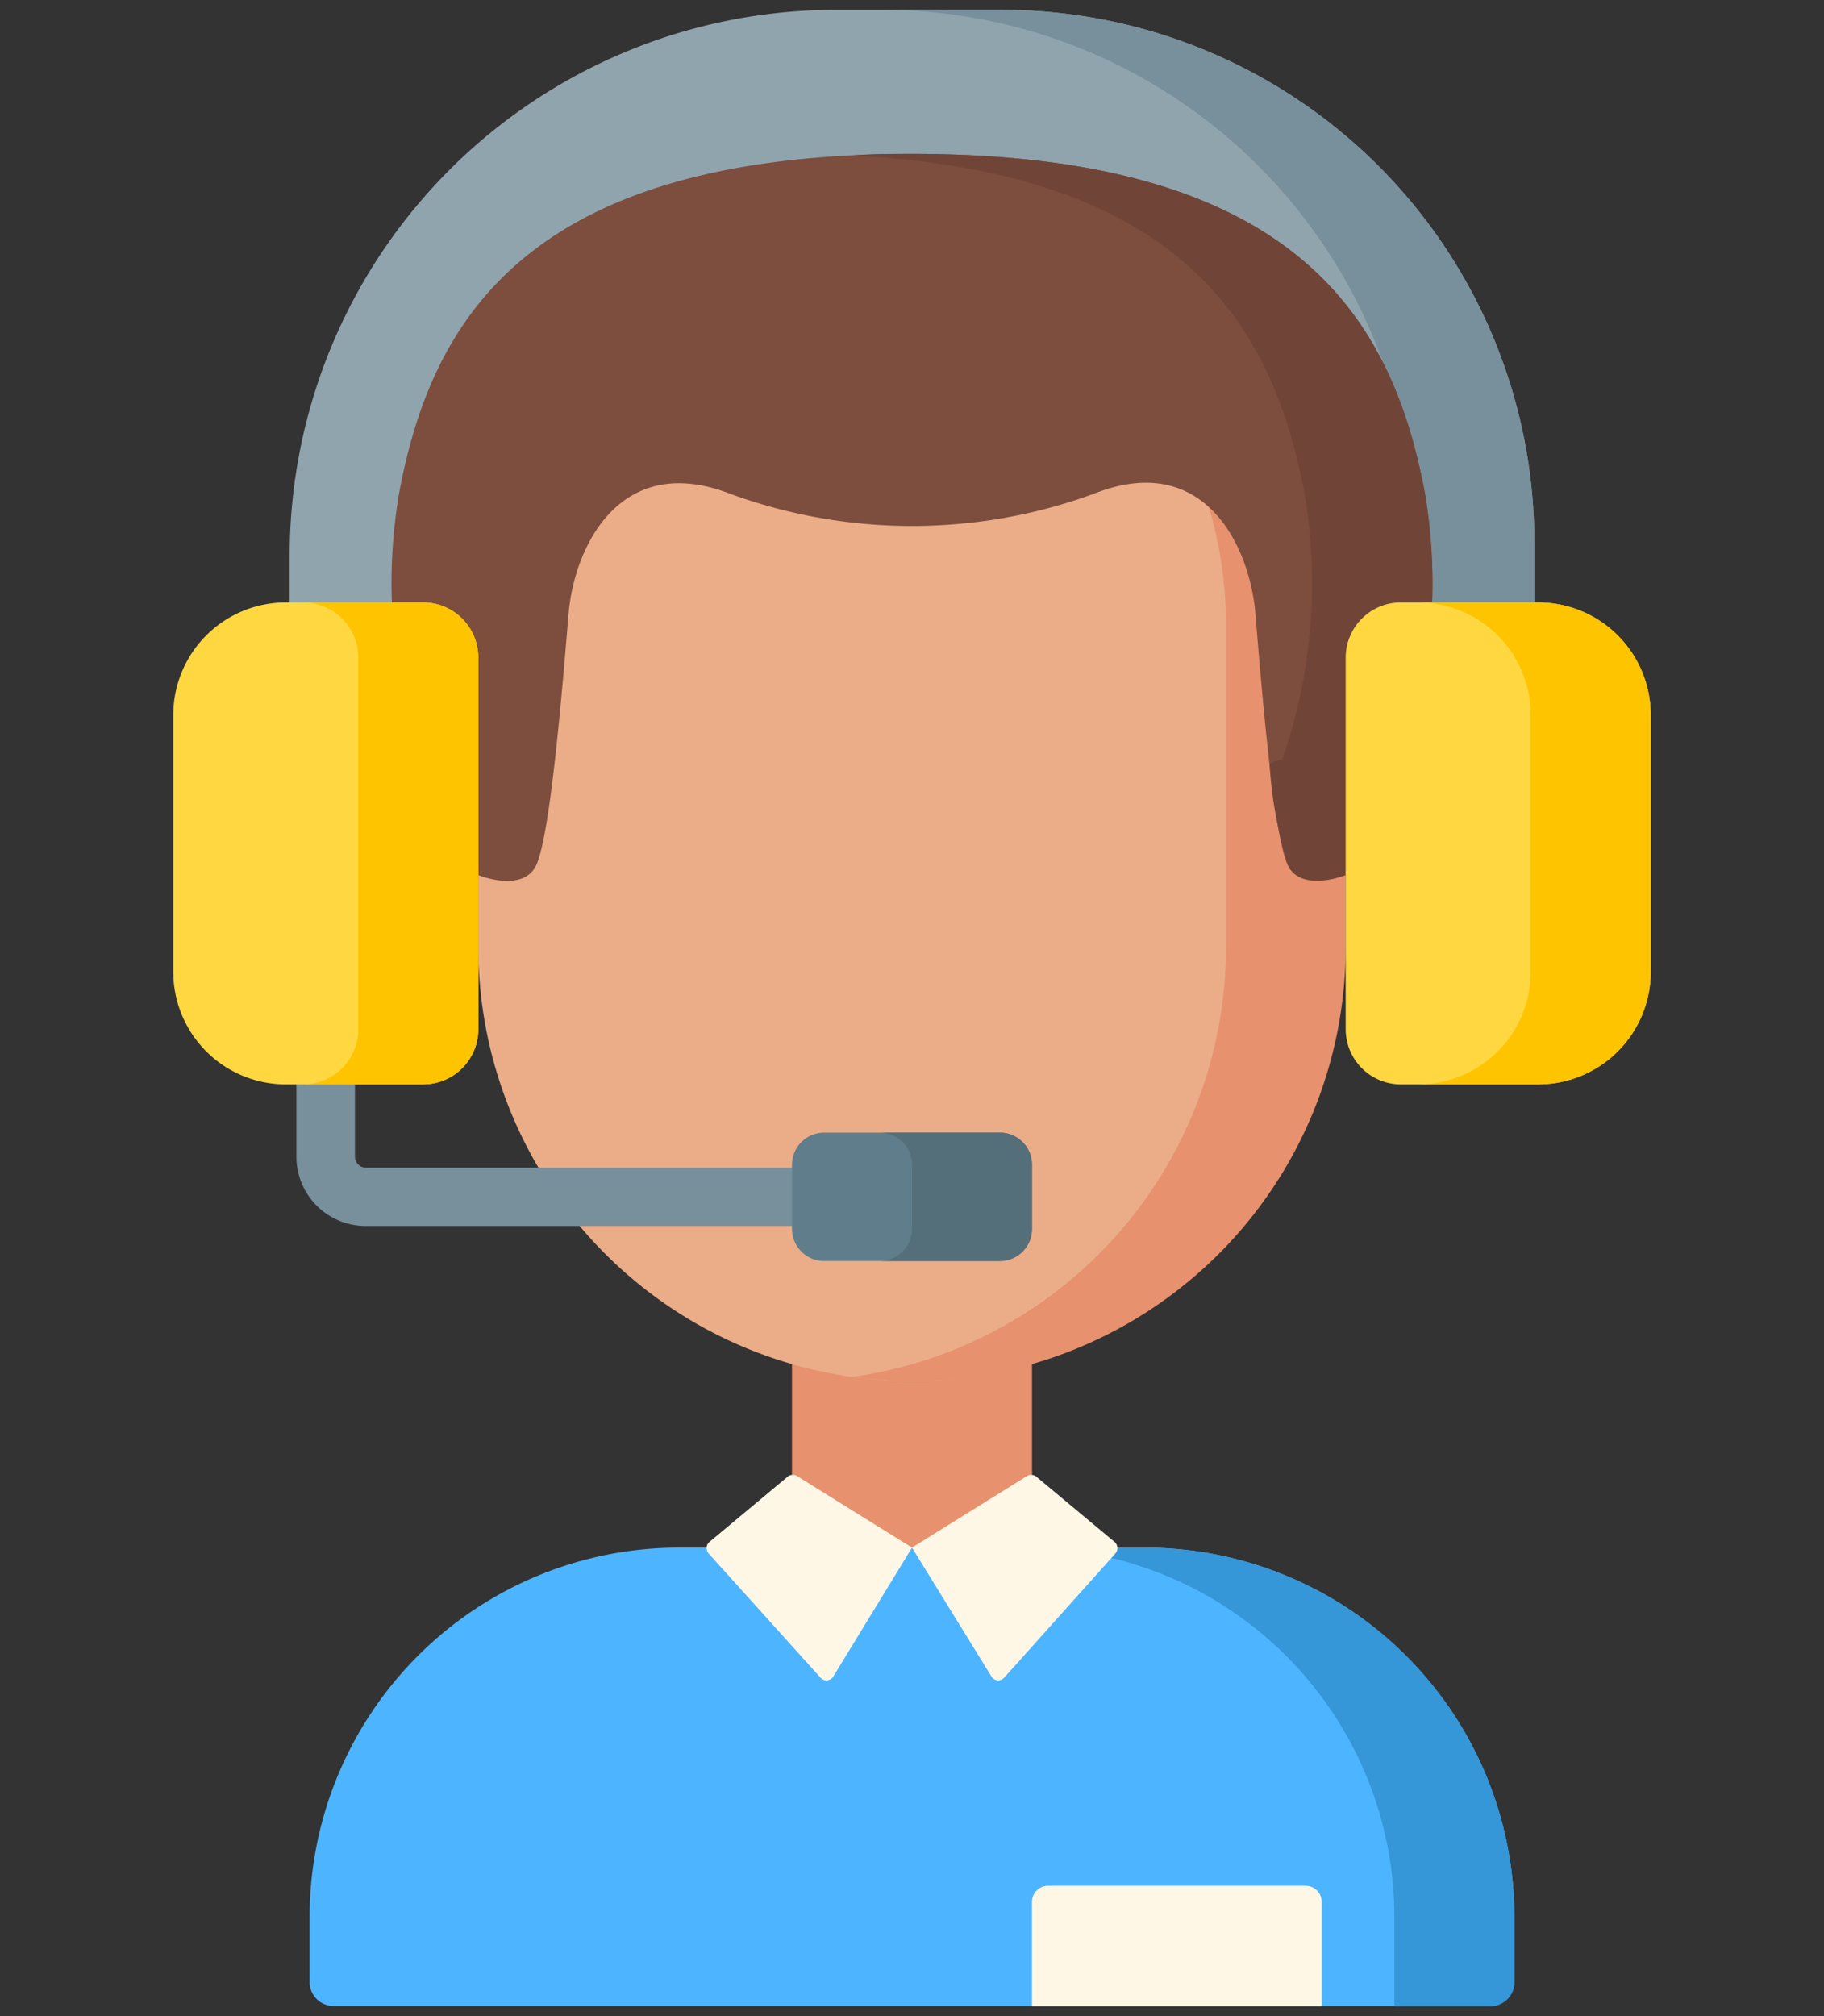 <svg id="Layer_1" data-name="Layer 1" xmlns="http://www.w3.org/2000/svg" viewBox="0 0 76 84"><rect x="0" y="0" width="76" height="84" fill="#333333" stroke="none"/><defs><style>.cls-1{fill:#90a4ae;}.cls-2{fill:#78909c;}.cls-3{fill:#e8916f;}.cls-4{fill:#ebad88;}.cls-5{fill:#4db5ff;}.cls-6{fill:#3596d8;}.cls-7{fill:#fff7e6;}.cls-8{fill:#7d4d3d;}.cls-9{fill:#704537;}.cls-10{fill:#ffd740;}.cls-11{fill:#ffc400;}.cls-12{fill:#607d8b;}.cls-13{fill:#546e7a;}</style></defs><title>our-customer</title><path class="cls-1" d="M63.93,35.24H12.07V23.17A22.75,22.75,0,0,1,34.82.41h6.92A22.19,22.19,0,0,1,63.93,22.6Z"/><path class="cls-2" d="M41.75.41h-5a22.19,22.19,0,0,1,22.18,22.2V35.24h5V22.61A22.19,22.19,0,0,0,41.75.41Z"/><path class="cls-3" d="M33,54.79H43V71.52H33Z"/><path class="cls-4" d="M19.93,39.48V26.05A17,17,0,0,1,37,9H39a17,17,0,0,1,17,17V39.48A18.07,18.07,0,0,1,38,57.54h0A18.07,18.07,0,0,1,19.93,39.48Z"/><path class="cls-3" d="M39,9H37c-.5,0-1,0-1.48.06a17,17,0,0,1,15.56,17V39.48A18.07,18.07,0,0,1,35.49,57.37a18.74,18.74,0,0,0,2.5.17h0A18.07,18.07,0,0,0,56.07,39.48V26.05A17,17,0,0,0,39,9Z"/><path class="cls-5" d="M28.29,64.48H47.71A15.4,15.4,0,0,1,63.1,79.88v2.7a1,1,0,0,1-1,1H13.9a1,1,0,0,1-1-1v-2.7a15.4,15.4,0,0,1,15.39-15.4Z"/><path class="cls-6" d="M47.71,64.48h-5a15.4,15.4,0,0,1,15.39,15.4v3.71h4a1,1,0,0,0,1-1v-2.7A15.4,15.4,0,0,0,47.71,64.48Z"/><path class="cls-7" d="M32.79,61.55l-3.25,2.71a.34.34,0,0,0,0,.48l4.65,5.16a.33.33,0,0,0,.53-.05L38,64.48l-4.82-3A.35.35,0,0,0,32.79,61.55Z"/><path class="cls-7" d="M43.21,61.55l3.25,2.71a.34.34,0,0,1,0,.48L41.84,69.9a.33.33,0,0,1-.53-.05L38,64.48l4.82-3A.35.35,0,0,1,43.21,61.55Z"/><path class="cls-8" d="M58.45,31.65c-2.37.43-2.38,4.81-2.38,4.81s-1.73.71-2.36-.31-1.16-7.68-1.4-10.57-2.18-6.83-6.75-5a22.07,22.07,0,0,1-15.12,0c-4.57-1.78-6.51,2.15-6.75,5s-.77,9.54-1.4,10.57-2.36.31-2.36.31,0-4.38-2.38-4.81a22.43,22.43,0,0,1-.91-11.16C18,13.29,22,6.41,38,6.41s20,6.88,21.36,14.08a22.43,22.43,0,0,1-.91,11.16Z"/><path class="cls-9" d="M59.36,20.49C58,13.29,54,6.41,38,6.41c-.87,0-1.71,0-2.51.07,13.89.69,17.54,7.2,18.85,14a22.43,22.43,0,0,1-.91,11.16,1.86,1.86,0,0,0-.53.19,16.93,16.93,0,0,0,.81,4.31c.63,1,2.36.31,2.36.31s0-4.38,2.38-4.81a22.43,22.43,0,0,0,.91-11.16Z"/><path class="cls-10" d="M58.36,45.18H64.1a4.69,4.69,0,0,0,4.68-4.69V29.78A4.69,4.69,0,0,0,64.1,25.1H58.36a2.3,2.3,0,0,0-2.29,2.29V42.88A2.3,2.3,0,0,0,58.36,45.18Z"/><path class="cls-11" d="M64.1,25.1h-5a4.69,4.69,0,0,1,4.68,4.68V40.49a4.69,4.69,0,0,1-4.68,4.69h5a4.69,4.69,0,0,0,4.68-4.69V29.78A4.69,4.69,0,0,0,64.1,25.1Z"/><path class="cls-2" d="M33,48.65H15.24a.46.46,0,0,1-.45-.46v-3a1.22,1.22,0,1,0-2.44,0v3a2.89,2.89,0,0,0,2.89,2.89H33a1.22,1.22,0,1,0,0-2.43Z"/><path class="cls-7" d="M43,83.59V79.24a.67.67,0,0,1,.67-.67H54.4a.67.67,0,0,1,.67.67v4.35Z"/><path class="cls-12" d="M41.68,52.54H34.32A1.34,1.34,0,0,1,33,51.2V48.53a1.34,1.34,0,0,1,1.34-1.34h7.36A1.34,1.34,0,0,1,43,48.53V51.2A1.34,1.34,0,0,1,41.68,52.54Z"/><path class="cls-13" d="M41.68,47.19h-5A1.34,1.34,0,0,1,38,48.53V51.2a1.34,1.34,0,0,1-1.34,1.34h5A1.34,1.34,0,0,0,43,51.2V48.53A1.34,1.34,0,0,0,41.68,47.19Z"/><path class="cls-10" d="M17.64,45.18H11.9a4.69,4.69,0,0,1-4.68-4.69V29.78A4.69,4.69,0,0,1,11.9,25.1h5.74a2.3,2.3,0,0,1,2.29,2.29V42.88a2.3,2.3,0,0,1-2.29,2.3Z"/><path class="cls-11" d="M17.64,25.1h-5a2.3,2.3,0,0,1,2.29,2.29V42.88a2.3,2.3,0,0,1-2.29,2.3h5a2.3,2.3,0,0,0,2.29-2.3V27.39A2.3,2.3,0,0,0,17.64,25.1Z"/></svg>